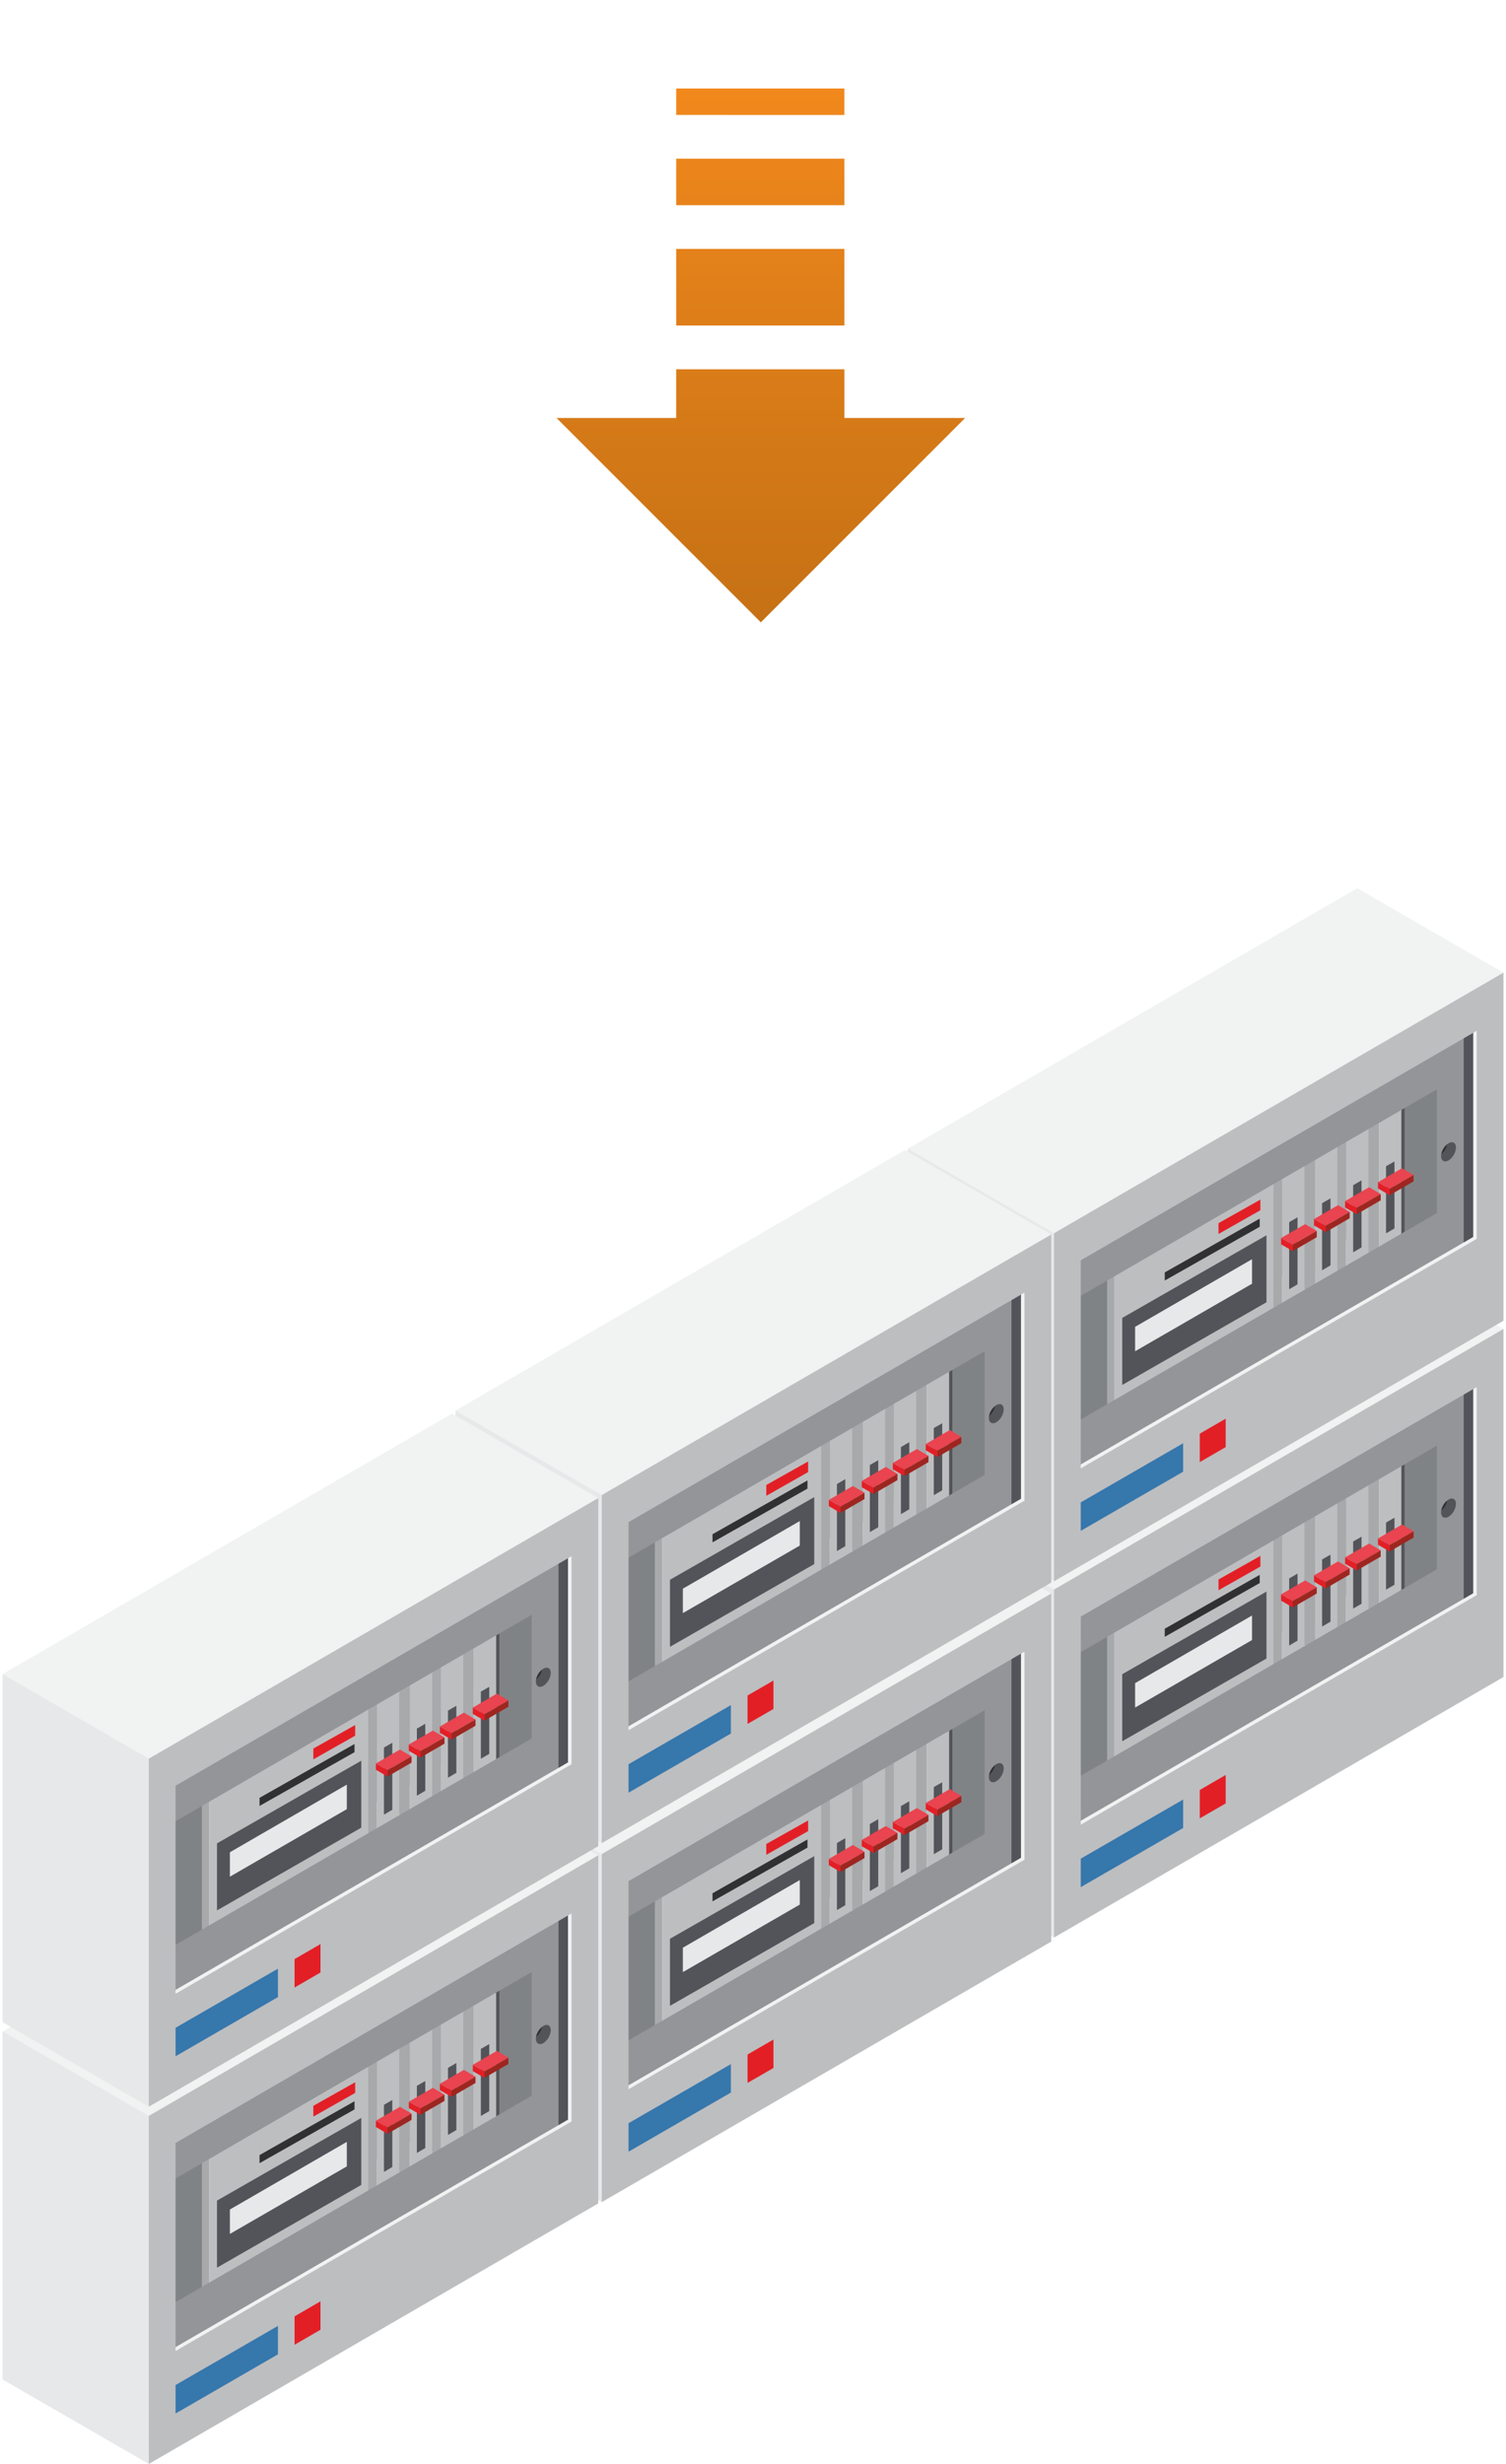 <svg xmlns="http://www.w3.org/2000/svg"
    xmlns:xlink="http://www.w3.org/1999/xlink" viewBox="0 0 366.935 600">
    <defs>
        <style>.cls-1{fill:#53545a;}.cls-2{fill:#808386;}.cls-3{fill:#e7e8e9;}.cls-4{fill:#a7a9ab;}.cls-5{fill:#bdbec0;}.cls-6{fill:#e31f26;}.cls-7{fill:#e9444f;}.cls-8{fill:#9d2620;}.cls-9{fill:#313134;}.cls-10{fill:#939599;}.cls-11{fill:#f1f2f2;}.cls-12{fill:#3677ac;}.cls-13{fill:url(#Degradado_sin_nombre_211);}</style>
        <linearGradient id="Degradado_sin_nombre_211" x1="185.379" y1="151.546" x2="185.379" y2="21.546" gradientUnits="userSpaceOnUse">
            <stop offset="0" stop-color="#c57115"/>
            <stop offset="0.997" stop-color="#f1881c"/>
        </linearGradient>
    </defs>
    <g id="Capa_1" data-name="Capa 1">
        <rect class="cls-1" x="337.709" y="335.877" width="24.393" height="67.196"/>
        <polygon class="cls-2" points="352.943 383.999 352.943 348.346 342.224 354.322 342.224 389.961 352.943 383.999"/>
        <polygon class="cls-3" points="335.997 358.072 341.438 354.904 322.563 344.001 322.563 344.001 317.089 347.151 335.997 358.072"/>
        <path class="cls-4" d="M317.089,347.151v35.181L336,393.241V358.072Z"/>
        <polygon class="cls-5" points="335.997 393.241 341.438 390.093 341.438 390.093 341.438 354.904 341.438 354.904 335.997 358.072 335.997 393.241 335.997 393.241"/>
        <polygon class="cls-1" points="337.709 387.09 339.761 385.904 339.761 369.582 337.709 370.748 337.709 387.09"/>
        <polygon class="cls-6" points="338.594 376.27 338.594 377.813 335.746 376.164 335.746 376.164 335.746 374.639 338.594 376.27"/>
        <path class="cls-7" d="M338.594,376.27l5.829-3.375L341.6,371.24l-5.854,3.4Z"/>
        <polygon class="cls-8" points="344.423 372.895 344.423 374.423 344.423 374.423 338.594 377.813 338.594 377.813 338.594 376.27 344.423 372.895 344.423 372.895"/>
        <polygon class="cls-3" points="327.976 362.694 333.417 359.517 314.535 348.62 314.535 348.62 309.066 351.774 327.976 362.694"/>
        <path class="cls-4" d="M309.066,351.774v35.181l18.91,10.908V362.694Z"/>
        <polygon class="cls-5" points="327.976 397.863 333.417 394.713 333.417 394.713 333.417 359.517 333.417 359.517 327.976 362.694 327.976 397.863 327.976 397.863"/>
        <polygon class="cls-1" points="329.697 391.716 331.737 390.527 331.737 374.196 329.697 375.376 329.697 391.716"/>
        <polygon class="cls-6" points="330.572 380.895 330.572 382.438 327.728 380.786 327.728 380.786 327.728 379.252 330.572 380.895"/>
        <path class="cls-7" d="M330.572,380.9l5.833-3.371-2.824-1.661-5.853,3.389Z"/>
        <polygon class="cls-8" points="336.405 377.524 336.405 379.052 336.405 379.052 330.572 382.438 330.572 382.438 330.572 380.895 336.405 377.524 336.405 377.524"/>
        <polygon class="cls-3" points="320.409 367.069 325.849 363.889 306.961 352.989 306.961 352.989 301.496 356.143 320.409 367.069"/>
        <path class="cls-4" d="M301.5,356.143v35.166l18.913,10.915V367.069Z"/>
        <polygon class="cls-5" points="320.409 402.224 325.849 399.079 325.849 399.079 325.849 363.889 325.849 363.889 320.409 367.069 320.409 402.224 320.409 402.224"/>
        <polygon class="cls-1" points="322.122 396.091 324.17 394.896 324.17 378.577 322.122 379.748 322.122 396.091"/>
        <polygon class="cls-6" points="323.001 385.27 323.001 386.804 320.156 385.152 320.156 385.152 320.156 383.621 323.001 385.27"/>
        <path class="cls-7" d="M323,385.27l5.844-3.384-2.832-1.654-5.857,3.389Z"/>
        <polygon class="cls-8" points="328.845 381.886 328.845 383.42 328.845 383.42 323.001 386.804 323.001 386.804 323.001 385.27 328.845 381.886 328.845 381.886"/>
        <polygon class="cls-3" points="312.389 371.689 317.827 368.506 298.946 357.612 298.946 357.612 293.472 360.765 312.389 371.689"/>
        <path class="cls-4" d="M293.472,360.765v35.178l18.917,10.912V371.689Z"/>
        <polygon class="cls-5" points="312.389 406.855 317.827 403.701 317.827 403.701 317.827 368.506 317.827 368.506 312.389 371.689 312.389 406.855 312.389 406.855"/>
        <polygon class="cls-1" points="314.104 400.71 316.141 399.515 316.141 383.194 314.104 384.37 314.104 400.71"/>
        <polygon class="cls-6" points="314.979 389.884 314.979 391.427 312.134 389.766 312.134 389.766 312.134 388.244 314.979 389.884"/>
        <path class="cls-7" d="M314.979,389.884l5.842-3.378-2.829-1.649-5.858,3.387Z"/>
        <polygon class="cls-8" points="320.821 386.506 320.821 388.037 320.821 388.037 314.979 391.427 314.979 391.427 314.979 389.884 320.821 386.506 320.821 386.506"/>
        <polygon class="cls-3" points="271.517 394.937 310.272 372.886 291.382 361.989 291.382 361.989 252.572 384.046 271.517 394.937"/>
        <path class="cls-4" d="M252.572,384.046V419.2l18.945,10.924V394.937Z"/>
        <polygon class="cls-5" points="271.517 430.124 310.272 408.044 310.272 408.044 310.272 372.886 310.272 372.886 271.517 394.937 271.517 430.124 271.517 430.124"/>
        <polygon class="cls-1" points="273.426 424.02 308.577 403.875 308.577 387.565 273.426 407.693 273.426 424.02"/>
        <polygon class="cls-3" points="276.566 415.811 305.052 399.368 305.052 393.394 276.566 409.864 276.566 415.811"/>
        <polygon class="cls-9" points="283.789 398.586 306.927 385.494 306.927 383.503 283.789 396.61 283.789 398.586"/>
        <polygon class="cls-6" points="296.894 387.244 307.088 381.474 307.088 378.884 296.894 384.615 296.894 387.244"/>
        <polygon class="cls-2" points="269.743 430.826 269.743 395.583 261.854 400.153 261.854 435.401 269.743 430.826"/>
        <path class="cls-10" d="M247.113,387.86v73.987L356.629,398.4V324.422Zm102.992-5.711-96.47,55.889v-30.11l96.47-55.895Z"/>
        <path class="cls-1" d="M354.742,366.211a4.034,4.034,0,0,1-1.805,3.13c-1.006.56-1.816.094-1.816-1.048a2.387,2.387,0,0,1,.024-.4,4.171,4.171,0,0,0,1.54-2.56,1.734,1.734,0,0,1,.252-.169C353.929,364.591,354.742,365.037,354.742,366.211Z"/>
        <path class="cls-9" d="M352.685,365.332a4.171,4.171,0,0,1-1.54,2.56A4.155,4.155,0,0,1,352.685,365.332Z"/>
        <path class="cls-11" d="M361.241,333.422l-105.283,61v61l105.283-61.007ZM262.479,443.867V393.205l96.468-55.9v50.676Z"/>
        <polygon class="cls-3" points="256.807 471.824 221.168 451.251 221.168 366.497 286.85 373.751 260.533 389.604 261.041 451.682 256.807 471.824"/>
        <polygon class="cls-11" points="330.678 303.047 221.168 366.497 256.807 387.07 280.873 380.595 366.318 323.617 330.678 303.047"/>
        <path class="cls-5" d="M256.807,387.07v84.754L366.318,408.38V323.617ZM359.8,388.438l-96.468,55.89V393.66L359.8,337.77Z"/>
        <polygon class="cls-12" points="288.272 445.136 263.33 459.541 263.33 452.605 288.272 438.209 288.272 445.136"/>
        <polygon class="cls-6" points="298.638 432.227 292.325 435.876 292.325 442.794 298.638 439.151 298.638 432.227"/>
        <rect class="cls-1" x="337.709" y="249.115" width="24.393" height="67.196"/>
        <polygon class="cls-2" points="352.943 297.237 352.943 261.584 342.224 267.561 342.224 303.199 352.943 297.237"/>
        <polygon class="cls-3" points="335.997 271.31 341.438 268.142 322.563 257.239 322.563 257.239 317.089 260.39 335.997 271.31"/>
        <path class="cls-4" d="M317.089,260.39v35.18L336,306.479V271.31Z"/>
        <polygon class="cls-5" points="335.997 306.479 341.438 303.332 341.438 303.332 341.438 268.142 341.438 268.142 335.997 271.31 335.997 306.479 335.997 306.479"/>
        <polygon class="cls-1" points="337.709 300.329 339.761 299.143 339.761 282.821 337.709 283.986 337.709 300.329"/>
        <polygon class="cls-6" points="338.594 289.508 338.594 291.051 335.746 289.402 335.746 289.402 335.746 287.877 338.594 289.508"/>
        <path class="cls-7" d="M338.594,289.508l5.829-3.374-2.823-1.655-5.854,3.4Z"/>
        <polygon class="cls-8" points="344.423 286.134 344.423 287.662 344.423 287.662 338.594 291.051 338.594 291.051 338.594 289.508 344.423 286.134 344.423 286.134"/>
        <polygon class="cls-3" points="327.976 275.933 333.417 272.756 314.535 261.859 314.535 261.859 309.066 265.012 327.976 275.933"/>
        <path class="cls-4" d="M309.066,265.012v35.181l18.91,10.909V275.933Z"/>
        <polygon class="cls-5" points="327.976 311.102 333.417 307.951 333.417 307.951 333.417 272.756 333.417 272.756 327.976 275.933 327.976 311.102 327.976 311.102"/>
        <polygon class="cls-1" points="329.697 304.954 331.737 303.765 331.737 287.434 329.697 288.615 329.697 304.954"/>
        <polygon class="cls-6" points="330.572 294.134 330.572 295.677 327.728 294.025 327.728 294.025 327.728 292.491 330.572 294.134"/>
        <path class="cls-7" d="M330.572,294.134l5.833-3.372-2.824-1.661-5.853,3.39Z"/>
        <polygon class="cls-8" points="336.405 290.762 336.405 292.29 336.405 292.29 330.572 295.677 330.572 295.677 330.572 294.134 336.405 290.762 336.405 290.762"/>
        <polygon class="cls-3" points="320.409 280.308 325.849 277.127 306.961 266.227 306.961 266.227 301.496 269.381 320.409 280.308"/>
        <path class="cls-4" d="M301.5,269.381v35.166l18.913,10.915V280.308Z"/>
        <polygon class="cls-5" points="320.409 315.462 325.849 312.317 325.849 312.317 325.849 277.127 325.849 277.127 320.409 280.308 320.409 315.462 320.409 315.462"/>
        <polygon class="cls-1" points="322.122 309.329 324.17 308.134 324.17 291.815 322.122 292.986 322.122 309.329"/>
        <polygon class="cls-6" points="323.001 298.509 323.001 300.043 320.156 298.391 320.156 298.391 320.156 296.86 323.001 298.509"/>
        <path class="cls-7" d="M323,298.509l5.844-3.384-2.832-1.655-5.857,3.39Z"/>
        <polygon class="cls-8" points="328.845 295.125 328.845 296.659 328.845 296.659 323.001 300.043 323.001 300.043 323.001 298.509 328.845 295.125 328.845 295.125"/>
        <polygon class="cls-3" points="312.389 284.927 317.827 281.744 298.946 270.85 298.946 270.85 293.472 274.003 312.389 284.927"/>
        <path class="cls-4" d="M293.472,274v35.179l18.917,10.911V284.927Z"/>
        <polygon class="cls-5" points="312.389 320.093 317.827 316.94 317.827 316.94 317.827 281.744 317.827 281.744 312.389 284.927 312.389 320.093 312.389 320.093"/>
        <polygon class="cls-1" points="314.104 313.949 316.141 312.754 316.141 296.432 314.104 297.609 314.104 313.949"/>
        <polygon class="cls-6" points="314.979 303.122 314.979 304.665 312.134 303.004 312.134 303.004 312.134 301.482 314.979 303.122"/>
        <path class="cls-7" d="M314.979,303.122l5.842-3.377-2.829-1.649-5.858,3.386Z"/>
        <polygon class="cls-8" points="320.821 299.745 320.821 301.276 320.821 301.276 314.979 304.665 314.979 304.665 314.979 303.122 320.821 299.745 320.821 299.745"/>
        <polygon class="cls-3" points="271.517 308.175 310.272 286.125 291.382 275.228 291.382 275.228 252.572 297.284 271.517 308.175"/>
        <path class="cls-4" d="M252.572,297.284v35.155l18.945,10.923V308.175Z"/>
        <polygon class="cls-5" points="271.517 343.362 310.272 321.282 310.272 321.282 310.272 286.125 310.272 286.125 271.517 308.175 271.517 343.362 271.517 343.362"/>
        <polygon class="cls-1" points="273.426 337.259 308.577 317.114 308.577 300.804 273.426 320.931 273.426 337.259"/>
        <polygon class="cls-3" points="276.566 329.049 305.052 312.606 305.052 306.633 276.566 323.102 276.566 329.049"/>
        <polygon class="cls-9" points="283.789 311.825 306.927 298.733 306.927 296.742 283.789 309.848 283.789 311.825"/>
        <polygon class="cls-6" points="296.894 300.482 307.088 294.712 307.088 292.122 296.894 297.854 296.894 300.482"/>
        <polygon class="cls-2" points="269.743 344.064 269.743 308.821 261.854 313.391 261.854 348.64 269.743 344.064"/>
        <path class="cls-10" d="M247.113,301.1v73.987l109.516-63.444V237.661Zm102.992-5.712-96.47,55.89v-30.11l96.47-55.895Z"/>
        <path class="cls-1" d="M354.742,279.449a4.032,4.032,0,0,1-1.805,3.13c-1.006.561-1.816.095-1.816-1.047a2.381,2.381,0,0,1,.024-.4,4.173,4.173,0,0,0,1.54-2.561,1.648,1.648,0,0,1,.252-.168C353.929,277.829,354.742,278.275,354.742,279.449Z"/>
        <path class="cls-9" d="M352.685,278.57a4.173,4.173,0,0,1-1.54,2.561A4.16,4.16,0,0,1,352.685,278.57Z"/>
        <path class="cls-11" d="M361.241,246.661l-105.283,61v61L361.241,307.65ZM262.479,357.106V306.444l96.468-55.9v50.677Z"/>
        <polygon class="cls-3" points="256.807 385.062 221.168 364.489 221.168 279.735 286.85 286.989 260.533 302.842 261.041 364.92 256.807 385.062"/>
        <polygon class="cls-11" points="330.678 216.285 221.168 279.735 256.807 300.308 280.873 293.833 366.318 236.855 330.678 216.285"/>
        <path class="cls-5" d="M256.807,300.308v84.754l109.511-63.444V236.855ZM359.8,301.677,263.33,357.566V306.9L359.8,251.009Z"/>
        <polygon class="cls-12" points="288.272 358.374 263.33 372.779 263.33 365.844 288.272 351.448 288.272 358.374"/>
        <polygon class="cls-6" points="298.638 345.466 292.325 349.115 292.325 356.032 298.638 352.389 298.638 345.466"/>
        <rect class="cls-1" x="227.522" y="400.299" width="24.393" height="67.196"/>
        <polygon class="cls-2" points="242.755 448.422 242.755 412.769 232.037 418.745 232.037 454.383 242.755 448.422"/>
        <polygon class="cls-3" points="225.81 422.494 231.251 419.326 212.376 408.423 212.376 408.423 206.902 411.574 225.81 422.494"/>
        <path class="cls-4" d="M206.9,411.574v35.181l18.908,10.909v-35.17Z"/>
        <polygon class="cls-5" points="225.81 457.664 231.251 454.516 231.251 454.516 231.251 419.326 231.251 419.326 225.81 422.494 225.81 457.664 225.81 457.664"/>
        <polygon class="cls-1" points="227.522 451.513 229.574 450.327 229.574 434.005 227.522 435.17 227.522 451.513"/>
        <polygon class="cls-6" points="228.407 440.693 228.407 442.235 225.559 440.586 225.559 440.586 225.559 439.061 228.407 440.693"/>
        <path class="cls-7" d="M228.407,440.693l5.829-3.375-2.823-1.655-5.854,3.4Z"/>
        <polygon class="cls-8" points="234.236 437.318 234.236 438.846 234.236 438.846 228.407 442.235 228.407 442.235 228.407 440.693 234.236 437.318 234.236 437.318"/>
        <polygon class="cls-3" points="217.789 427.117 223.23 423.94 204.348 413.043 204.348 413.043 198.879 416.197 217.789 427.117"/>
        <path class="cls-4" d="M198.879,416.2v35.18l18.91,10.909V427.117Z"/>
        <polygon class="cls-5" points="217.789 462.286 223.23 459.136 223.23 459.136 223.23 423.94 223.23 423.94 217.789 427.117 217.789 462.286 217.789 462.286"/>
        <polygon class="cls-1" points="219.51 456.138 221.55 454.95 221.55 438.619 219.51 439.799 219.51 456.138"/>
        <polygon class="cls-6" points="220.385 445.318 220.385 446.861 217.541 445.209 217.541 445.209 217.541 443.675 220.385 445.318"/>
        <path class="cls-7" d="M220.385,445.318l5.833-3.372-2.824-1.66-5.853,3.389Z"/>
        <polygon class="cls-8" points="226.218 441.946 226.218 443.475 226.218 443.475 220.385 446.861 220.385 446.861 220.385 445.318 226.218 441.946 226.218 441.946"/>
        <polygon class="cls-3" points="210.222 431.492 215.662 428.312 196.774 417.412 196.774 417.412 191.309 420.565 210.222 431.492"/>
        <path class="cls-4" d="M191.309,420.565v35.166l18.913,10.915V431.492Z"/>
        <polygon class="cls-5" points="210.222 466.646 215.662 463.501 215.662 463.501 215.662 428.312 215.662 428.312 210.222 431.492 210.222 466.646 210.222 466.646"/>
        <polygon class="cls-1" points="211.935 460.513 213.983 459.319 213.983 442.999 211.935 444.171 211.935 460.513"/>
        <polygon class="cls-6" points="212.814 449.693 212.814 451.227 209.969 449.575 209.969 449.575 209.969 448.044 212.814 449.693"/>
        <path class="cls-7" d="M212.814,449.693l5.844-3.384-2.832-1.655-5.857,3.39Z"/>
        <polygon class="cls-8" points="218.658 446.309 218.658 447.843 218.658 447.843 212.814 451.227 212.814 451.227 212.814 449.693 218.658 446.309 218.658 446.309"/>
        <polygon class="cls-3" points="202.202 436.112 207.64 432.928 188.759 422.034 188.759 422.034 183.285 425.188 202.202 436.112"/>
        <path class="cls-4" d="M183.285,425.188v35.178L202.2,471.278V436.112Z"/>
        <polygon class="cls-5" points="202.202 471.278 207.64 468.124 207.64 468.124 207.64 432.928 207.64 432.928 202.202 436.112 202.202 471.278 202.202 471.278"/>
        <polygon class="cls-1" points="203.917 465.133 205.954 463.938 205.954 447.616 203.917 448.793 203.917 465.133"/>
        <polygon class="cls-6" points="204.792 454.307 204.792 455.849 201.946 454.188 201.946 454.188 201.946 452.666 204.792 454.307"/>
        <path class="cls-7" d="M204.792,454.307l5.842-3.378-2.829-1.649-5.859,3.386Z"/>
        <polygon class="cls-8" points="210.634 450.929 210.634 452.46 210.634 452.46 204.792 455.849 204.792 455.849 204.792 454.307 210.634 450.929 210.634 450.929"/>
        <polygon class="cls-3" points="161.33 459.36 200.085 437.309 181.195 426.412 181.195 426.412 142.384 448.469 161.33 459.36"/>
        <path class="cls-4" d="M142.384,448.469v35.154l18.946,10.924V459.36Z"/>
        <polygon class="cls-5" points="161.33 494.547 200.085 472.466 200.085 472.466 200.085 437.309 200.085 437.309 161.33 459.36 161.33 494.547 161.33 494.547"/>
        <polygon class="cls-1" points="163.239 488.443 198.39 468.298 198.39 451.988 163.239 472.115 163.239 488.443"/>
        <polygon class="cls-3" points="166.379 480.233 194.865 463.79 194.865 457.817 166.379 474.287 166.379 480.233"/>
        <polygon class="cls-9" points="173.602 463.009 196.74 449.917 196.74 447.926 173.602 461.033 173.602 463.009"/>
        <polygon class="cls-6" points="186.707 451.666 196.901 445.896 196.901 443.306 186.707 449.038 186.707 451.666"/>
        <polygon class="cls-2" points="159.556 495.249 159.556 460.006 151.667 464.575 151.667 499.824 159.556 495.249"/>
        <path class="cls-10" d="M136.926,452.283V526.27l109.516-63.444V388.845Zm102.992-5.711-96.47,55.889v-30.11l96.47-55.895Z"/>
        <path class="cls-1" d="M244.555,430.633a4.032,4.032,0,0,1-1.805,3.13c-1.006.561-1.816.1-1.816-1.047a2.387,2.387,0,0,1,.024-.4,4.173,4.173,0,0,0,1.54-2.561,1.725,1.725,0,0,1,.252-.168C243.742,429.014,244.555,429.459,244.555,430.633Z"/>
        <path class="cls-9" d="M242.5,429.754a4.173,4.173,0,0,1-1.54,2.561A4.16,4.16,0,0,1,242.5,429.754Z"/>
        <path class="cls-11" d="M251.054,397.845l-105.283,61v61l105.283-61.007ZM152.292,508.29V457.628l96.468-55.9V452.4Z"/>
        <polygon class="cls-3" points="146.62 536.247 110.981 515.674 110.981 430.92 176.663 438.174 150.346 454.026 150.854 516.105 146.62 536.247"/>
        <polygon class="cls-11" points="220.491 367.47 110.981 430.92 146.62 451.492 170.686 445.017 256.131 388.039 220.491 367.47"/>
        <path class="cls-5" d="M146.62,451.492v84.755L256.131,472.8V388.039Zm102.991,1.369L153.143,508.75V458.083l96.468-55.89Z"/>
        <polygon class="cls-12" points="178.085 509.559 153.143 523.963 153.143 517.028 178.085 502.632 178.085 509.559"/>
        <polygon class="cls-6" points="188.45 496.65 182.138 500.299 182.138 507.216 188.45 503.573 188.45 496.65"/>
        <rect class="cls-1" x="227.522" y="312.876" width="24.393" height="67.196"/>
        <polygon class="cls-2" points="242.755 360.998 242.755 325.345 232.037 331.321 232.037 366.96 242.755 360.998"/>
        <polygon class="cls-3" points="225.81 335.071 231.251 331.903 212.376 321 212.376 321 206.902 324.15 225.81 335.071"/>
        <path class="cls-4" d="M206.9,324.15v35.181L225.81,370.24V335.071Z"/>
        <polygon class="cls-5" points="225.81 370.24 231.251 367.092 231.251 367.092 231.251 331.903 231.251 331.903 225.81 335.071 225.81 370.24 225.81 370.24"/>
        <polygon class="cls-1" points="227.522 364.089 229.574 362.903 229.574 346.581 227.522 347.747 227.522 364.089"/>
        <polygon class="cls-6" points="228.407 353.269 228.407 354.812 225.559 353.163 225.559 353.163 225.559 351.638 228.407 353.269"/>
        <path class="cls-7" d="M228.407,353.269l5.829-3.375-2.823-1.655-5.854,3.4Z"/>
        <polygon class="cls-8" points="234.236 349.894 234.236 351.422 234.236 351.422 228.407 354.812 228.407 354.812 228.407 353.269 234.236 349.894 234.236 349.894"/>
        <polygon class="cls-3" points="217.789 339.693 223.23 336.516 204.348 325.619 204.348 325.619 198.879 328.773 217.789 339.693"/>
        <path class="cls-4" d="M198.879,328.773v35.181l18.91,10.908V339.693Z"/>
        <polygon class="cls-5" points="217.789 374.862 223.23 371.712 223.23 371.712 223.23 336.516 223.23 336.516 217.789 339.693 217.789 374.862 217.789 374.862"/>
        <polygon class="cls-1" points="219.51 368.715 221.55 367.526 221.55 351.195 219.51 352.375 219.51 368.715"/>
        <polygon class="cls-6" points="220.385 357.894 220.385 359.437 217.541 357.785 217.541 357.785 217.541 356.251 220.385 357.894"/>
        <path class="cls-7" d="M220.385,357.894l5.833-3.371-2.824-1.661-5.853,3.389Z"/>
        <polygon class="cls-8" points="226.218 354.523 226.218 356.051 226.218 356.051 220.385 359.437 220.385 359.437 220.385 357.894 226.218 354.523 226.218 354.523"/>
        <polygon class="cls-3" points="210.222 344.068 215.662 340.888 196.774 329.988 196.774 329.988 191.309 333.142 210.222 344.068"/>
        <path class="cls-4" d="M191.309,333.142v35.166l18.913,10.914V344.068Z"/>
        <polygon class="cls-5" points="210.222 379.222 215.662 376.078 215.662 376.078 215.662 340.888 215.662 340.888 210.222 344.068 210.222 379.222 210.222 379.222"/>
        <polygon class="cls-1" points="211.935 373.089 213.983 371.895 213.983 355.576 211.935 356.747 211.935 373.089"/>
        <polygon class="cls-6" points="212.814 362.269 212.814 363.803 209.969 362.151 209.969 362.151 209.969 360.62 212.814 362.269"/>
        <path class="cls-7" d="M212.814,362.269l5.844-3.384-2.832-1.654-5.857,3.389Z"/>
        <polygon class="cls-8" points="218.658 358.885 218.658 360.419 218.658 360.419 212.814 363.803 212.814 363.803 212.814 362.269 218.658 358.885 218.658 358.885"/>
        <polygon class="cls-3" points="202.202 348.688 207.64 345.505 188.759 334.611 188.759 334.611 183.285 337.764 202.202 348.688"/>
        <path class="cls-4" d="M183.285,337.764v35.178L202.2,383.854V348.688Z"/>
        <polygon class="cls-5" points="202.202 383.854 207.64 380.7 207.64 380.7 207.64 345.505 207.64 345.505 202.202 348.688 202.202 383.854 202.202 383.854"/>
        <polygon class="cls-1" points="203.917 377.709 205.954 376.514 205.954 360.193 203.917 361.369 203.917 377.709"/>
        <polygon class="cls-6" points="204.792 366.883 204.792 368.425 201.946 366.765 201.946 366.765 201.946 365.243 204.792 366.883"/>
        <path class="cls-7" d="M204.792,366.883l5.842-3.378-2.829-1.649-5.859,3.387Z"/>
        <polygon class="cls-8" points="210.634 363.505 210.634 365.036 210.634 365.036 204.792 368.425 204.792 368.425 204.792 366.883 210.634 363.505 210.634 363.505"/>
        <polygon class="cls-3" points="161.33 371.936 200.085 349.885 181.195 338.988 181.195 338.988 142.384 361.045 161.33 371.936"/>
        <path class="cls-4" d="M142.384,361.045V396.2l18.946,10.924V371.936Z"/>
        <polygon class="cls-5" points="161.33 407.123 200.085 385.042 200.085 385.042 200.085 349.885 200.085 349.885 161.33 371.936 161.33 407.123 161.33 407.123"/>
        <polygon class="cls-1" points="163.239 401.019 198.39 380.874 198.39 364.564 163.239 384.691 163.239 401.019"/>
        <polygon class="cls-3" points="166.379 392.81 194.865 376.367 194.865 370.393 166.379 386.863 166.379 392.81"/>
        <polygon class="cls-9" points="173.602 375.585 196.74 362.493 196.74 360.502 173.602 373.609 173.602 375.585"/>
        <polygon class="cls-6" points="186.707 364.243 196.901 358.473 196.901 355.883 186.707 361.614 186.707 364.243"/>
        <polygon class="cls-2" points="159.556 407.825 159.556 372.582 151.667 377.151 151.667 412.4 159.556 407.825"/>
        <path class="cls-10" d="M136.926,364.859v73.987L246.442,375.4V301.421Zm102.992-5.711-96.47,55.889v-30.11l96.47-55.9Z"/>
        <path class="cls-1" d="M244.555,343.21a4.032,4.032,0,0,1-1.805,3.129c-1.006.561-1.816.1-1.816-1.047a2.387,2.387,0,0,1,.024-.4,4.174,4.174,0,0,0,1.54-2.56,1.734,1.734,0,0,1,.252-.169C243.742,341.59,244.555,342.036,244.555,343.21Z"/>
        <path class="cls-9" d="M242.5,342.331a4.174,4.174,0,0,1-1.54,2.56A4.155,4.155,0,0,1,242.5,342.331Z"/>
        <path class="cls-11" d="M251.054,310.421l-105.283,61v61l105.283-61.007ZM152.292,420.866V370.2l96.468-55.9v50.677Z"/>
        <polygon class="cls-3" points="146.62 448.823 110.981 428.25 110.981 343.496 176.663 350.75 150.346 366.602 150.854 428.681 146.62 448.823"/>
        <polygon class="cls-11" points="220.491 280.046 110.981 343.496 146.62 364.069 170.686 357.593 256.131 300.616 220.491 280.046"/>
        <path class="cls-5" d="M146.62,364.069v84.754l109.511-63.444V300.616Zm102.991,1.368-96.468,55.89V370.659l96.468-55.89Z"/>
        <polygon class="cls-12" points="178.085 422.135 153.143 436.539 153.143 429.604 178.085 415.208 178.085 422.135"/>
        <polygon class="cls-6" points="188.45 409.226 182.138 412.875 182.138 419.793 188.45 416.15 188.45 409.226"/>
        <rect class="cls-1" x="117.158" y="464.053" width="24.393" height="67.196"/>
        <polygon class="cls-2" points="132.391 512.175 132.391 476.522 121.673 482.498 121.673 518.137 132.391 512.175"/>
        <polygon class="cls-3" points="115.446 486.248 120.887 483.08 102.012 472.177 102.012 472.177 96.538 475.327 115.446 486.248"/>
        <path class="cls-4" d="M96.538,475.327v35.181l18.908,10.909V486.248Z"/>
        <polygon class="cls-5" points="115.446 521.417 120.887 518.269 120.887 518.269 120.887 483.08 120.887 483.08 115.446 486.248 115.446 521.417 115.446 521.417"/>
        <polygon class="cls-1" points="117.158 515.266 119.21 514.08 119.21 497.758 117.158 498.924 117.158 515.266"/>
        <polygon class="cls-6" points="118.043 504.446 118.043 505.989 115.195 504.34 115.195 504.34 115.195 502.815 118.043 504.446"/>
        <path class="cls-7" d="M118.043,504.446l5.829-3.375-2.823-1.655-5.854,3.4Z"/>
        <polygon class="cls-8" points="123.872 501.071 123.872 502.599 123.872 502.599 118.043 505.989 118.043 505.989 118.043 504.446 123.872 501.071 123.872 501.071"/>
        <polygon class="cls-3" points="107.425 490.87 112.866 487.693 93.983 476.796 93.983 476.796 88.514 479.95 107.425 490.87"/>
        <path class="cls-4" d="M88.514,479.95v35.181l18.911,10.908V490.87Z"/>
        <polygon class="cls-5" points="107.425 526.039 112.866 522.889 112.866 522.889 112.866 487.693 112.866 487.693 107.425 490.87 107.425 526.039 107.425 526.039"/>
        <polygon class="cls-1" points="109.146 519.892 111.186 518.703 111.186 502.372 109.146 503.552 109.146 519.892"/>
        <polygon class="cls-6" points="110.021 509.071 110.021 510.614 107.177 508.962 107.177 508.962 107.177 507.428 110.021 509.071"/>
        <path class="cls-7" d="M110.021,509.071l5.833-3.371-2.824-1.661-5.853,3.389Z"/>
        <polygon class="cls-8" points="115.854 505.7 115.854 507.228 115.854 507.228 110.021 510.614 110.021 510.614 110.021 509.071 115.854 505.7 115.854 505.7"/>
        <polygon class="cls-3" points="99.858 495.245 105.298 492.065 86.41 481.165 86.41 481.165 80.945 484.319 99.858 495.245"/>
        <path class="cls-4" d="M80.945,484.319v35.166L99.858,530.4V495.245Z"/>
        <polygon class="cls-5" points="99.858 530.4 105.298 527.255 105.298 527.255 105.298 492.065 105.298 492.065 99.858 495.245 99.858 530.4 99.858 530.4"/>
        <polygon class="cls-1" points="101.571 524.267 103.619 523.072 103.619 506.753 101.571 507.924 101.571 524.267"/>
        <polygon class="cls-6" points="102.45 513.446 102.45 514.98 99.604 513.328 99.604 513.328 99.604 511.797 102.45 513.446"/>
        <path class="cls-7" d="M102.45,513.446l5.843-3.383-2.831-1.655L99.6,511.8Z"/>
        <polygon class="cls-8" points="108.293 510.063 108.293 511.596 108.293 511.596 102.45 514.98 102.45 514.98 102.45 513.446 108.293 510.063 108.293 510.063"/>
        <polygon class="cls-3" points="91.838 499.865 97.275 496.682 78.395 485.788 78.395 485.788 72.921 488.941 91.838 499.865"/>
        <path class="cls-4" d="M72.921,488.941v35.178l18.917,10.912V499.865Z"/>
        <polygon class="cls-5" points="91.838 535.031 97.275 531.877 97.275 531.877 97.275 496.682 97.275 496.682 91.838 499.865 91.838 535.031 91.838 535.031"/>
        <polygon class="cls-1" points="93.553 528.886 95.59 527.691 95.59 511.37 93.553 512.546 93.553 528.886"/>
        <polygon class="cls-6" points="94.427 518.06 94.427 519.603 91.582 517.942 91.582 517.942 91.582 516.42 94.427 518.06"/>
        <path class="cls-7" d="M94.427,518.06l5.843-3.378-2.829-1.649-5.859,3.387Z"/>
        <polygon class="cls-8" points="100.27 514.682 100.27 516.213 100.27 516.213 94.427 519.603 94.427 519.603 94.427 518.06 100.27 514.682 100.27 514.682"/>
        <polygon class="cls-3" points="50.966 523.113 89.721 501.062 70.831 490.165 70.831 490.165 32.02 512.222 50.966 523.113"/>
        <path class="cls-4" d="M32.02,512.222v35.154L50.966,558.3V523.113Z"/>
        <polygon class="cls-5" points="50.966 558.3 89.721 536.22 89.721 536.22 89.721 501.062 89.721 501.062 50.966 523.113 50.966 558.3 50.966 558.3"/>
        <polygon class="cls-1" points="52.875 552.196 88.026 532.051 88.026 515.741 52.875 535.869 52.875 552.196"/>
        <polygon class="cls-3" points="56.015 543.987 84.501 527.544 84.501 521.57 56.015 538.04 56.015 543.987"/>
        <polygon class="cls-9" points="63.238 526.762 86.375 513.67 86.375 511.679 63.238 524.786 63.238 526.762"/>
        <polygon class="cls-6" points="76.343 515.42 86.536 509.65 86.536 507.06 76.343 512.791 76.343 515.42"/>
        <polygon class="cls-2" points="49.192 559.002 49.192 523.759 41.302 528.329 41.302 563.577 49.192 559.002"/>
        <path class="cls-10" d="M26.561,516.036v73.987l109.516-63.444V452.6Zm102.993-5.711-96.47,55.889V536.1l96.47-55.9Z"/>
        <path class="cls-1" d="M134.191,494.387a4.034,4.034,0,0,1-1.805,3.13c-1.006.56-1.816.094-1.816-1.048a2.49,2.49,0,0,1,.023-.4,4.166,4.166,0,0,0,1.54-2.56,1.8,1.8,0,0,1,.253-.169C133.378,492.767,134.191,493.213,134.191,494.387Z"/>
        <path class="cls-9" d="M132.133,493.508a4.166,4.166,0,0,1-1.54,2.56A4.164,4.164,0,0,1,132.133,493.508Z"/>
        <path class="cls-11" d="M140.69,461.6l-105.283,61v61L140.69,522.588ZM41.928,572.044V521.381l96.468-55.9v50.676Z"/>
        <polygon class="cls-3" points="36.256 600 0.617 579.427 0.617 494.673 66.299 501.927 39.982 517.78 40.489 579.858 36.256 600"/>
        <polygon class="cls-11" points="110.127 431.223 0.617 494.673 36.256 515.246 60.322 508.771 145.766 451.793 110.127 431.223"/>
        <path class="cls-5" d="M36.256,515.246V600l109.51-63.444V451.793Zm102.991,1.368L42.779,572.5V521.836l96.468-55.89Z"/>
        <polygon class="cls-12" points="67.72 573.312 42.779 587.717 42.779 580.781 67.72 566.385 67.72 573.312"/>
        <polygon class="cls-6" points="78.086 560.403 71.774 564.052 71.774 570.97 78.086 567.327 78.086 560.403"/>
        <rect class="cls-1" x="117.158" y="377.06" width="24.393" height="67.196"/>
        <polygon class="cls-2" points="132.391 425.182 132.391 389.529 121.673 395.505 121.673 431.144 132.391 425.182"/>
        <polygon class="cls-3" points="115.446 399.255 120.887 396.087 102.012 385.184 102.012 385.184 96.538 388.334 115.446 399.255"/>
        <path class="cls-4" d="M96.538,388.334v35.181l18.908,10.909V399.255Z"/>
        <polygon class="cls-5" points="115.446 434.424 120.887 431.276 120.887 431.276 120.887 396.087 120.887 396.087 115.446 399.255 115.446 434.424 115.446 434.424"/>
        <polygon class="cls-1" points="117.158 428.273 119.21 427.087 119.21 410.766 117.158 411.931 117.158 428.273"/>
        <polygon class="cls-6" points="118.043 417.453 118.043 418.996 115.195 417.347 115.195 417.347 115.195 415.822 118.043 417.453"/>
        <path class="cls-7" d="M118.043,417.453l5.829-3.375-2.823-1.655-5.854,3.4Z"/>
        <polygon class="cls-8" points="123.872 414.078 123.872 415.606 123.872 415.606 118.043 418.996 118.043 418.996 118.043 417.453 123.872 414.078 123.872 414.078"/>
        <polygon class="cls-3" points="107.425 403.877 112.866 400.7 93.983 389.803 93.983 389.803 88.514 392.957 107.425 403.877"/>
        <path class="cls-4" d="M88.514,392.957v35.181l18.911,10.908V403.877Z"/>
        <polygon class="cls-5" points="107.425 439.046 112.866 435.896 112.866 435.896 112.866 400.7 112.866 400.7 107.425 403.877 107.425 439.046 107.425 439.046"/>
        <polygon class="cls-1" points="109.146 432.899 111.186 431.71 111.186 415.379 109.146 416.559 109.146 432.899"/>
        <polygon class="cls-6" points="110.021 422.078 110.021 423.621 107.177 421.969 107.177 421.969 107.177 420.435 110.021 422.078"/>
        <path class="cls-7" d="M110.021,422.078l5.833-3.371-2.824-1.661-5.853,3.389Z"/>
        <polygon class="cls-8" points="115.854 418.707 115.854 420.235 115.854 420.235 110.021 423.621 110.021 423.621 110.021 422.078 115.854 418.707 115.854 418.707"/>
        <polygon class="cls-3" points="99.858 408.252 105.298 405.072 86.41 394.172 86.41 394.172 80.945 397.326 99.858 408.252"/>
        <path class="cls-4" d="M80.945,397.326v35.166l18.913,10.915V408.252Z"/>
        <polygon class="cls-5" points="99.858 443.407 105.298 440.262 105.298 440.262 105.298 405.072 105.298 405.072 99.858 408.252 99.858 443.407 99.858 443.407"/>
        <polygon class="cls-1" points="101.571 437.274 103.619 436.079 103.619 419.76 101.571 420.931 101.571 437.274"/>
        <polygon class="cls-6" points="102.45 426.453 102.45 427.987 99.604 426.335 99.604 426.335 99.604 424.804 102.45 426.453"/>
        <path class="cls-7" d="M102.45,426.453l5.843-3.383-2.831-1.655L99.6,424.8Z"/>
        <polygon class="cls-8" points="108.293 423.07 108.293 424.603 108.293 424.603 102.45 427.987 102.45 427.987 102.45 426.453 108.293 423.07 108.293 423.07"/>
        <polygon class="cls-3" points="91.838 412.872 97.275 409.689 78.395 398.795 78.395 398.795 72.921 401.948 91.838 412.872"/>
        <path class="cls-4" d="M72.921,401.948v35.178l18.917,10.912V412.872Z"/>
        <polygon class="cls-5" points="91.838 448.038 97.275 444.884 97.275 444.884 97.275 409.689 97.275 409.689 91.838 412.872 91.838 448.038 91.838 448.038"/>
        <polygon class="cls-1" points="93.553 441.893 95.59 440.698 95.59 424.377 93.553 425.553 93.553 441.893"/>
        <polygon class="cls-6" points="94.427 431.067 94.427 432.61 91.582 430.949 91.582 430.949 91.582 429.427 94.427 431.067"/>
        <path class="cls-7" d="M94.427,431.067l5.843-3.378-2.829-1.649-5.859,3.387Z"/>
        <polygon class="cls-8" points="100.27 427.689 100.27 429.22 100.27 429.22 94.427 432.61 94.427 432.61 94.427 431.067 100.27 427.689 100.27 427.689"/>
        <polygon class="cls-3" points="50.966 436.12 89.721 414.069 70.831 403.172 70.831 403.172 32.02 425.229 50.966 436.12"/>
        <path class="cls-4" d="M32.02,425.229v35.154l18.946,10.924V436.12Z"/>
        <polygon class="cls-5" points="50.966 471.307 89.721 449.227 89.721 449.227 89.721 414.069 89.721 414.069 50.966 436.12 50.966 471.307 50.966 471.307"/>
        <polygon class="cls-1" points="52.875 465.203 88.026 445.058 88.026 428.748 52.875 448.876 52.875 465.203"/>
        <polygon class="cls-3" points="56.015 456.994 84.501 440.551 84.501 434.577 56.015 451.047 56.015 456.994"/>
        <polygon class="cls-9" points="63.238 439.769 86.375 426.677 86.375 424.686 63.238 437.793 63.238 439.769"/>
        <polygon class="cls-6" points="76.343 428.427 86.536 422.657 86.536 420.067 76.343 425.798 76.343 428.427"/>
        <polygon class="cls-2" points="49.192 472.009 49.192 436.766 41.302 441.336 41.302 476.584 49.192 472.009"/>
        <path class="cls-10" d="M26.561,429.043V503.03l109.516-63.444V365.605Zm102.993-5.711-96.47,55.889v-30.11l96.47-55.895Z"/>
        <path class="cls-1" d="M134.191,407.394a4.034,4.034,0,0,1-1.805,3.13c-1.006.56-1.816.094-1.816-1.048a2.49,2.49,0,0,1,.023-.4,4.166,4.166,0,0,0,1.54-2.56,1.8,1.8,0,0,1,.253-.169C133.378,405.774,134.191,406.22,134.191,407.394Z"/>
        <path class="cls-9" d="M132.133,406.515a4.166,4.166,0,0,1-1.54,2.56A4.164,4.164,0,0,1,132.133,406.515Z"/>
        <path class="cls-11" d="M140.69,374.605l-105.283,61v61L140.69,435.6ZM41.928,485.051V434.388l96.468-55.9v50.676Z"/>
        <polygon class="cls-3" points="36.256 513.007 0.617 492.434 0.617 407.68 66.299 414.934 39.982 430.787 40.489 492.865 36.256 513.007"/>
        <polygon class="cls-11" points="110.127 344.23 0.617 407.68 36.256 428.253 60.322 421.778 145.766 364.8 110.127 344.23"/>
        <path class="cls-5" d="M36.256,428.253v84.754l109.51-63.444V364.8Zm102.991,1.368-96.468,55.89V434.843l96.468-55.89Z"/>
        <polygon class="cls-12" points="67.72 486.319 42.779 500.724 42.779 493.788 67.72 479.392 67.72 486.319"/>
        <polygon class="cls-6" points="78.086 473.41 71.774 477.059 71.774 483.977 78.086 480.334 78.086 473.41"/>
    </g>
    <g id="arrow_event_critycal">
        <animateTransform attributeName="transform" attributeType="XML" type="translate" from="0 0" to="0 75" dur="1.5s" repeatCount="indefinite" />
        <path class="cls-13" d="M205.735,89.919V101.78l29.418.008-49.776,49.758L135.6,101.788l29.153-.008V89.919Zm0-10.65V60.614H164.757V79.269Zm0-29.3V38.638H164.757V49.967Zm0-21.978V21.546H164.757v6.443Z"/>
    </g>
</svg>